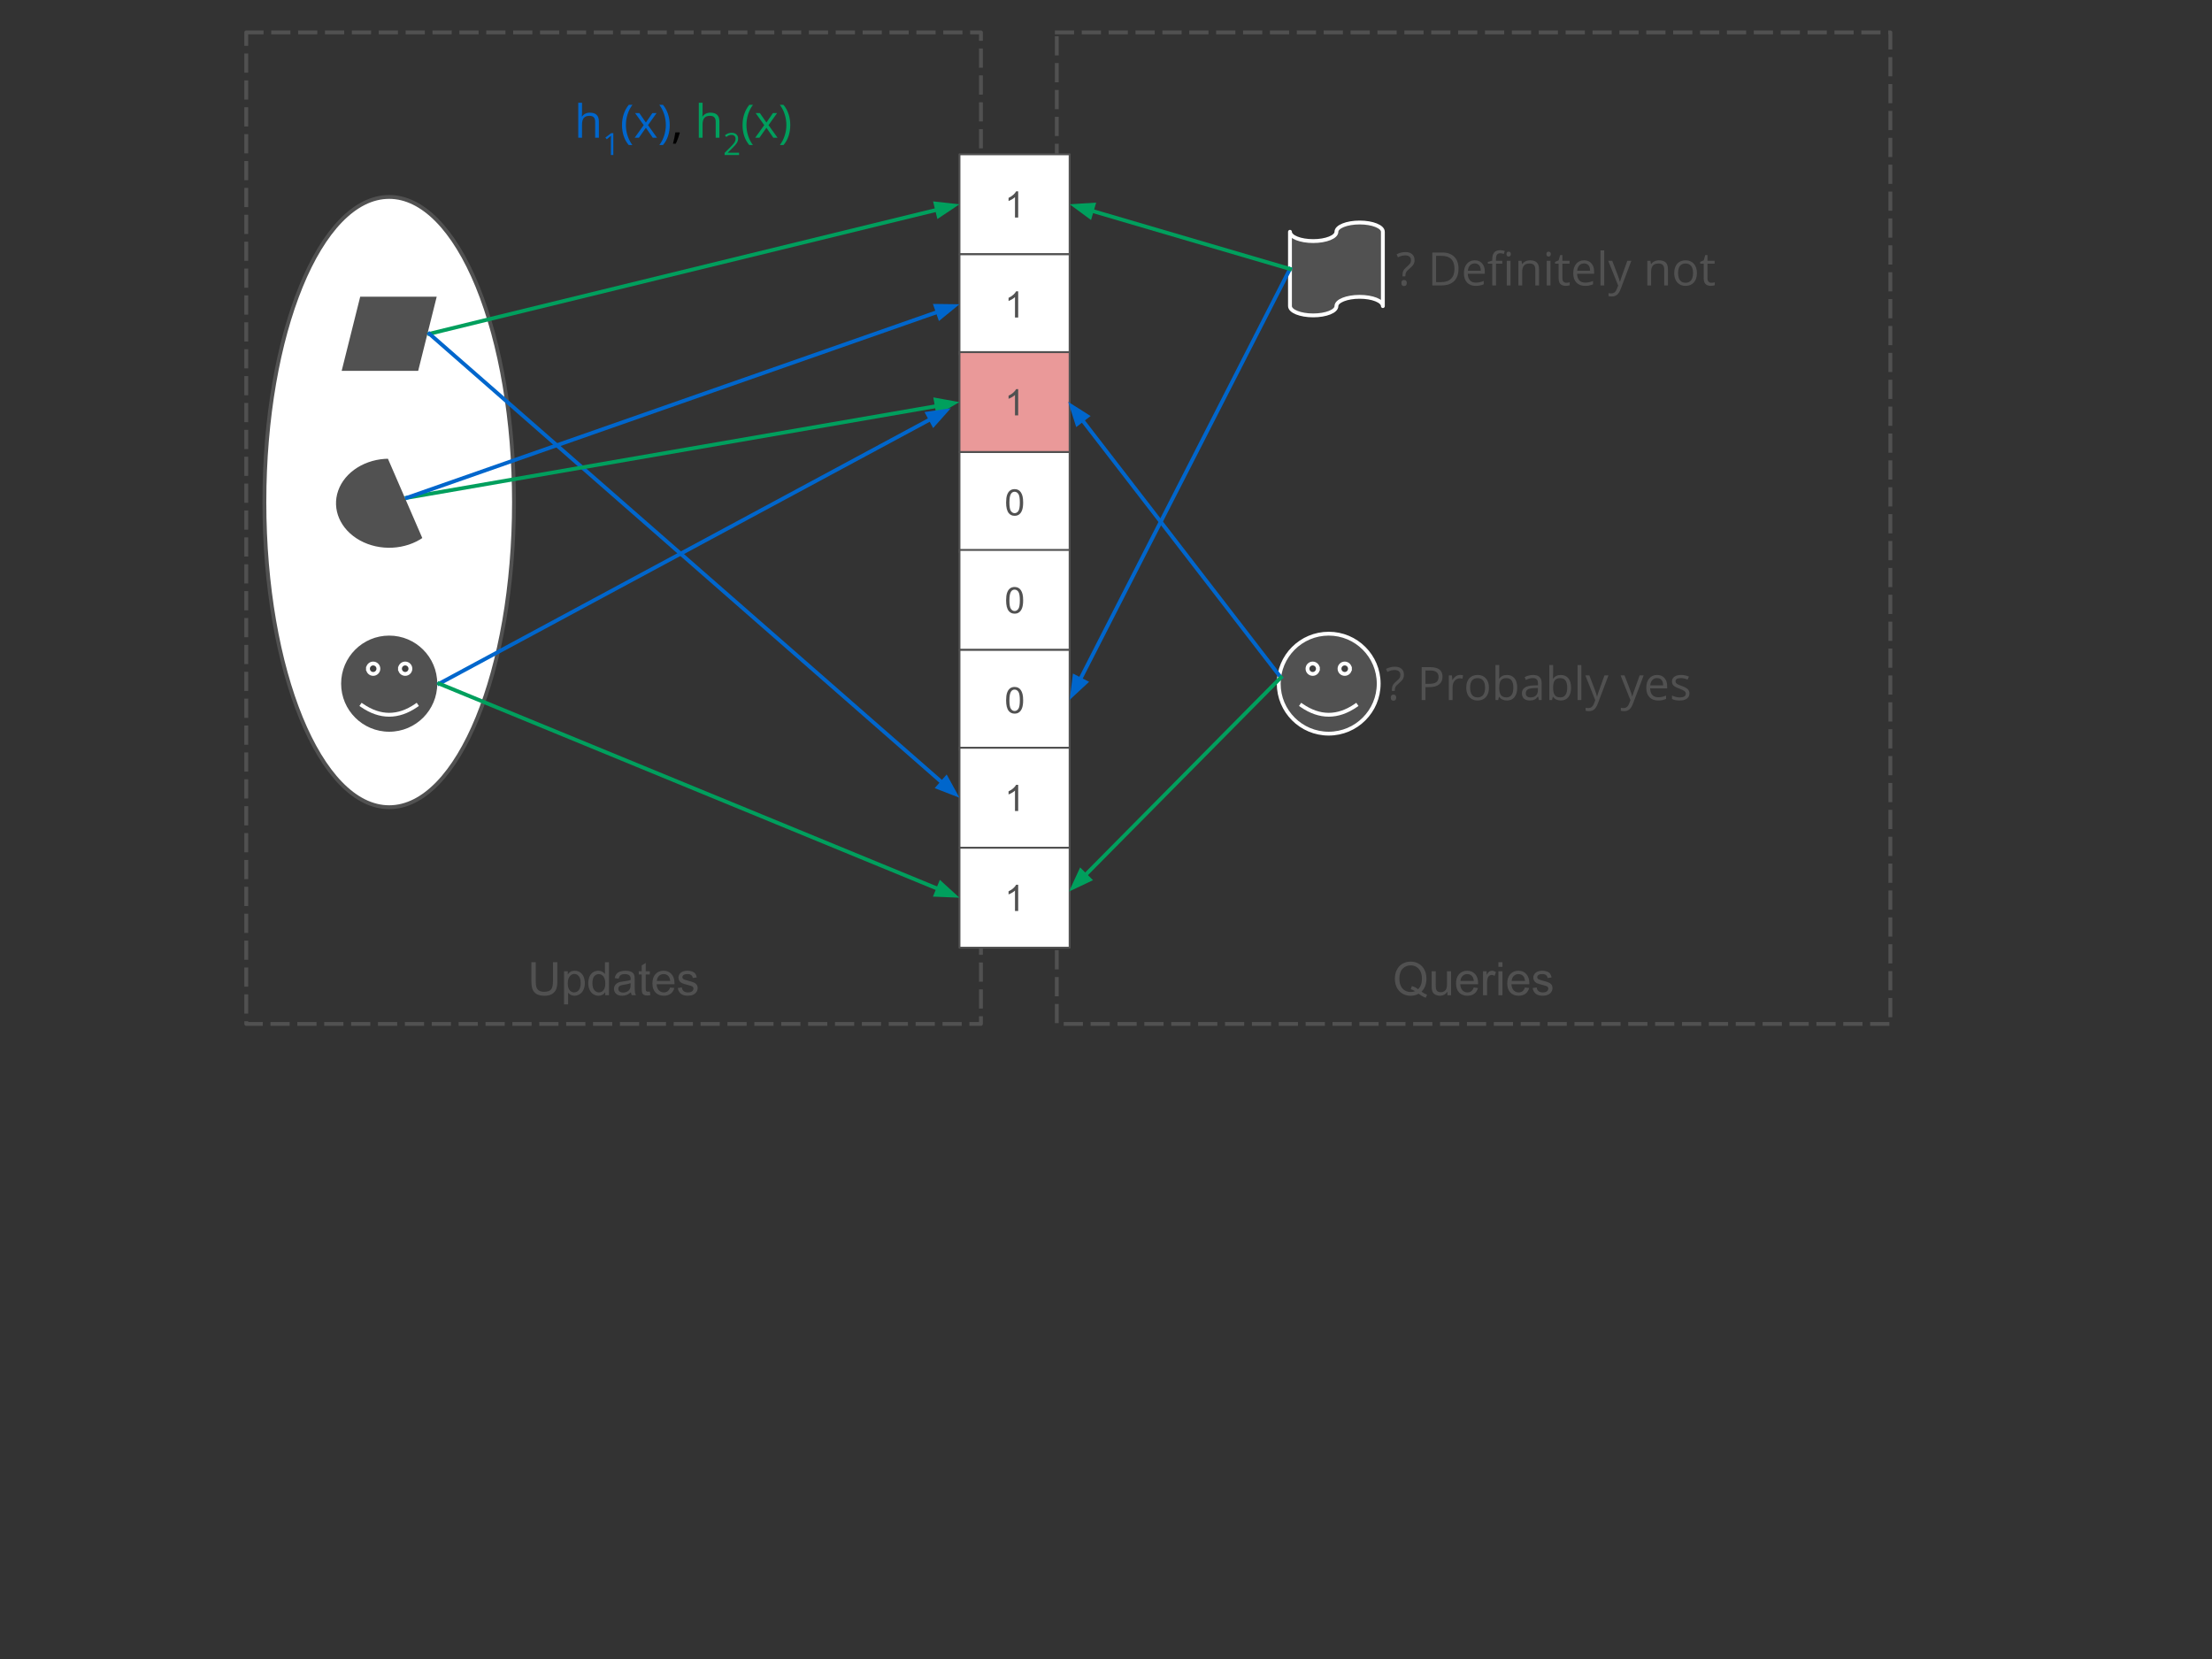 <?xml version="1.0" standalone="yes"?>

<svg version="1.1" viewBox="0.0 0.0 1152.0 864.0" fill="none" stroke="none" stroke-linecap="square" stroke-miterlimit="10" xmlns="http://www.w3.org/2000/svg" xmlns:xlink="http://www.w3.org/1999/xlink"><rect x="0.0" y="0.0" width="1152.0" height="864.0" fill="#333333" stroke="none"/><clipPath id="p.0"><path d="m0 0l1152.0 0l0 864.0l-1152.0 0l0 -864.0z" clip-rule="nonzero"></path></clipPath><g clip-path="url(#p.0)"><path fill="#000000" fill-opacity="0.0" d="m0 0l1152.0 0l0 864.0l-1152.0 0z" fill-rule="nonzero"></path><path fill="#000000" fill-opacity="0.0" d="m550.375 16.874l434.11 0l0 516.378l-434.11 0z" fill-rule="nonzero"></path><path stroke="#515151" stroke-width="2.0" stroke-linejoin="round" stroke-linecap="butt" stroke-dasharray="8.0,6.0" d="m550.375 16.874l434.11 0l0 516.378l-434.11 0z" fill-rule="nonzero"></path><path fill="#515151" d="m740.288 516.448q1.578 1.094 2.922 1.594l-0.672 1.594q-1.859 -0.672 -3.688 -2.125q-1.922 1.078 -4.219 1.078q-2.344 0 -4.25 -1.125q-1.891 -1.125 -2.922 -3.156q-1.016 -2.047 -1.016 -4.609q0 -2.547 1.031 -4.625q1.031 -2.094 2.938 -3.172q1.906 -1.094 4.266 -1.094q2.375 0 4.281 1.141q1.906 1.125 2.906 3.156q1.016 2.031 1.016 4.578q0 2.125 -0.656 3.828q-0.641 1.688 -1.938 2.938zm-5.0 -2.906q1.969 0.547 3.234 1.641q2.016 -1.828 2.016 -5.5q0 -2.078 -0.719 -3.641q-0.703 -1.562 -2.078 -2.422q-1.359 -0.859 -3.062 -0.859q-2.531 0 -4.219 1.75q-1.672 1.734 -1.672 5.188q0 3.359 1.656 5.156q1.656 1.781 4.234 1.781q1.219 0 2.297 -0.453q-1.062 -0.688 -2.25 -0.984l0.562 -1.656zm18.527 4.75l0 -1.828q-1.453 2.109 -3.938 2.109q-1.109 0 -2.062 -0.422q-0.953 -0.422 -1.422 -1.062q-0.453 -0.641 -0.641 -1.562q-0.141 -0.625 -0.141 -1.969l0 -7.719l2.109 0l0 6.906q0 1.656 0.141 2.234q0.188 0.828 0.828 1.312q0.656 0.469 1.609 0.469q0.938 0 1.766 -0.484q0.844 -0.5 1.188 -1.328q0.344 -0.844 0.344 -2.438l0 -6.672l2.109 0l0 12.453l-1.891 0zm13.723 -4.016l2.172 0.281q-0.516 1.906 -1.906 2.969q-1.391 1.047 -3.562 1.047q-2.734 0 -4.344 -1.672q-1.594 -1.688 -1.594 -4.734q0 -3.141 1.609 -4.875q1.625 -1.734 4.203 -1.734q2.5 0 4.078 1.703q1.594 1.703 1.594 4.781q0 0.188 -0.016 0.562l-9.281 0q0.109 2.047 1.156 3.141q1.047 1.094 2.609 1.094q1.156 0 1.969 -0.609q0.828 -0.609 1.312 -1.953zm-6.938 -3.406l6.953 0q-0.141 -1.562 -0.797 -2.359q-1.0 -1.219 -2.609 -1.219q-1.453 0 -2.453 0.984q-0.984 0.969 -1.094 2.594zm11.738 7.422l0 -12.453l1.891 0l0 1.891q0.734 -1.328 1.344 -1.75q0.625 -0.422 1.359 -0.422q1.062 0 2.172 0.688l-0.734 1.953q-0.766 -0.453 -1.547 -0.453q-0.688 0 -1.25 0.422q-0.547 0.406 -0.781 1.141q-0.344 1.125 -0.344 2.469l0 6.516l-2.109 0zm8.023 -14.75l0 -2.438l2.109 0l0 2.438l-2.109 0zm0 14.75l0 -12.453l2.109 0l0 12.453l-2.109 0zm13.848 -4.016l2.172 0.281q-0.516 1.906 -1.906 2.969q-1.391 1.047 -3.562 1.047q-2.734 0 -4.344 -1.672q-1.594 -1.688 -1.594 -4.734q0 -3.141 1.609 -4.875q1.625 -1.734 4.203 -1.734q2.5 0 4.078 1.703q1.594 1.703 1.594 4.781q0 0.188 -0.016 0.562l-9.281 0q0.109 2.047 1.156 3.141q1.047 1.094 2.609 1.094q1.156 0 1.969 -0.609q0.828 -0.609 1.312 -1.953zm-6.938 -3.406l6.953 0q-0.141 -1.562 -0.797 -2.359q-1.0 -1.219 -2.609 -1.219q-1.453 0 -2.453 0.984q-0.984 0.969 -1.094 2.594zm10.91 3.703l2.094 -0.328q0.172 1.25 0.969 1.922q0.812 0.672 2.25 0.672q1.453 0 2.156 -0.594q0.703 -0.594 0.703 -1.391q0 -0.719 -0.625 -1.125q-0.422 -0.281 -2.156 -0.719q-2.312 -0.578 -3.219 -1.0q-0.891 -0.438 -1.359 -1.188q-0.453 -0.766 -0.453 -1.672q0 -0.828 0.375 -1.531q0.391 -0.719 1.047 -1.188q0.484 -0.359 1.328 -0.609q0.859 -0.266 1.828 -0.266q1.469 0 2.578 0.422q1.109 0.422 1.625 1.156q0.531 0.719 0.734 1.922l-2.062 0.281q-0.141 -0.969 -0.812 -1.5q-0.672 -0.547 -1.906 -0.547q-1.453 0 -2.078 0.484q-0.625 0.484 -0.625 1.125q0 0.406 0.266 0.734q0.25 0.344 0.812 0.562q0.312 0.125 1.859 0.547q2.234 0.594 3.109 0.984q0.891 0.375 1.391 1.109q0.516 0.719 0.516 1.797q0 1.047 -0.625 1.984q-0.609 0.938 -1.766 1.453q-1.156 0.5 -2.625 0.5q-2.422 0 -3.703 -1.0q-1.266 -1.016 -1.625 -3.0z" fill-rule="nonzero"></path><path fill="#000000" fill-opacity="0.0" d="m128.249 16.874l382.614 0l0 516.378l-382.614 0z" fill-rule="nonzero"></path><path stroke="#515151" stroke-width="2.0" stroke-linejoin="round" stroke-linecap="butt" stroke-dasharray="8.0,6.0" d="m128.249 16.874l382.614 0l0 516.378l-382.614 0z" fill-rule="nonzero"></path><path fill="#515151" d="m287.986 501.104l2.281 0l0 9.938q0 2.578 -0.594 4.109q-0.578 1.516 -2.109 2.484q-1.531 0.953 -4.016 0.953q-2.422 0 -3.953 -0.828q-1.531 -0.844 -2.188 -2.422q-0.656 -1.578 -0.656 -4.297l0 -9.938l2.266 0l0 9.922q0 2.234 0.422 3.297q0.422 1.062 1.422 1.641q1.016 0.562 2.484 0.562q2.516 0 3.578 -1.125q1.062 -1.141 1.062 -4.375l0 -9.922zm5.785 21.953l0 -17.219l1.922 0l0 1.625q0.688 -0.953 1.531 -1.422q0.859 -0.484 2.078 -0.484q1.594 0 2.812 0.828q1.219 0.812 1.844 2.312q0.625 1.5 0.625 3.281q0 1.906 -0.688 3.438q-0.688 1.531 -2.0 2.344q-1.297 0.812 -2.734 0.812q-1.062 0 -1.906 -0.438q-0.828 -0.453 -1.375 -1.141l0 6.062l-2.109 0zm1.922 -10.922q0 2.406 0.969 3.562q0.969 1.141 2.359 1.141q1.406 0 2.406 -1.188q1.0 -1.188 1.0 -3.688q0 -2.375 -0.984 -3.562q-0.969 -1.188 -2.328 -1.188q-1.359 0 -2.391 1.266q-1.031 1.25 -1.031 3.656zm19.504 6.156l0 -1.578q-1.188 1.859 -3.484 1.859q-1.484 0 -2.734 -0.812q-1.25 -0.828 -1.938 -2.297q-0.672 -1.469 -0.672 -3.391q0 -1.859 0.609 -3.375q0.625 -1.516 1.859 -2.328q1.25 -0.812 2.781 -0.812q1.125 0 2.0 0.484q0.891 0.469 1.438 1.234l0 -6.172l2.094 0l0 17.188l-1.953 0zm-6.672 -6.219q0 2.391 1.0 3.578q1.016 1.188 2.391 1.188q1.391 0 2.344 -1.125q0.969 -1.141 0.969 -3.453q0 -2.562 -0.984 -3.75q-0.984 -1.203 -2.422 -1.203q-1.406 0 -2.359 1.156q-0.938 1.141 -0.938 3.609zm20.066 4.688q-1.172 0.984 -2.266 1.406q-1.078 0.406 -2.312 0.406q-2.047 0 -3.156 -1.0q-1.094 -1.0 -1.094 -2.562q0 -0.922 0.406 -1.672q0.422 -0.75 1.094 -1.203q0.672 -0.469 1.516 -0.703q0.625 -0.156 1.875 -0.312q2.562 -0.312 3.766 -0.734q0.016 -0.422 0.016 -0.547q0 -1.281 -0.609 -1.812q-0.797 -0.719 -2.391 -0.719q-1.5 0 -2.203 0.531q-0.703 0.516 -1.047 1.844l-2.062 -0.281q0.281 -1.328 0.922 -2.141q0.641 -0.812 1.859 -1.25q1.219 -0.453 2.828 -0.453q1.594 0 2.594 0.375q1.0 0.375 1.469 0.953q0.469 0.562 0.656 1.438q0.094 0.531 0.094 1.938l0 2.812q0 2.938 0.141 3.719q0.141 0.781 0.531 1.5l-2.203 0q-0.328 -0.656 -0.422 -1.531zm-0.172 -4.719q-1.156 0.469 -3.453 0.797q-1.297 0.188 -1.844 0.422q-0.531 0.234 -0.828 0.688q-0.281 0.453 -0.281 1.0q0 0.844 0.625 1.406q0.641 0.562 1.875 0.562q1.219 0 2.172 -0.531q0.953 -0.531 1.391 -1.453q0.344 -0.719 0.344 -2.109l0 -0.781zm10.004 4.359l0.312 1.859q-0.891 0.203 -1.594 0.203q-1.156 0 -1.797 -0.359q-0.625 -0.375 -0.891 -0.969q-0.25 -0.594 -0.25 -2.484l0 -7.172l-1.547 0l0 -1.641l1.547 0l0 -3.078l2.094 -1.266l0 4.344l2.125 0l0 1.641l-2.125 0l0 7.281q0 0.906 0.109 1.172q0.125 0.25 0.375 0.406q0.25 0.141 0.719 0.141q0.344 0 0.922 -0.078zm10.59 -2.125l2.172 0.281q-0.516 1.906 -1.906 2.969q-1.391 1.047 -3.562 1.047q-2.734 0 -4.344 -1.672q-1.594 -1.688 -1.594 -4.734q0 -3.141 1.609 -4.875q1.625 -1.734 4.203 -1.734q2.5 0 4.078 1.703q1.594 1.703 1.594 4.781q0 0.188 -0.016 0.562l-9.281 0q0.109 2.047 1.156 3.141q1.047 1.094 2.609 1.094q1.156 0 1.969 -0.609q0.828 -0.609 1.312 -1.953zm-6.938 -3.406l6.953 0q-0.141 -1.562 -0.797 -2.359q-1.0 -1.219 -2.609 -1.219q-1.453 0 -2.453 0.984q-0.984 0.969 -1.094 2.594zm10.91 3.703l2.094 -0.328q0.172 1.25 0.969 1.922q0.812 0.672 2.25 0.672q1.453 0 2.156 -0.594q0.703 -0.594 0.703 -1.391q0 -0.719 -0.625 -1.125q-0.422 -0.281 -2.156 -0.719q-2.312 -0.578 -3.219 -1.0q-0.891 -0.438 -1.359 -1.188q-0.453 -0.766 -0.453 -1.672q0 -0.828 0.375 -1.531q0.391 -0.719 1.047 -1.188q0.484 -0.359 1.328 -0.609q0.859 -0.266 1.828 -0.266q1.469 0 2.578 0.422q1.109 0.422 1.625 1.156q0.531 0.719 0.734 1.922l-2.062 0.281q-0.141 -0.969 -0.812 -1.5q-0.672 -0.547 -1.906 -0.547q-1.453 0 -2.078 0.484q-0.625 0.484 -0.625 1.125q0 0.406 0.266 0.734q0.25 0.344 0.812 0.562q0.312 0.125 1.859 0.547q2.234 0.594 3.109 0.984q0.891 0.375 1.391 1.109q0.516 0.719 0.516 1.797q0 1.047 -0.625 1.984q-0.609 0.938 -1.766 1.453q-1.156 0.5 -2.625 0.5q-2.422 0 -3.703 -1.0q-1.266 -1.016 -1.625 -3.0z" fill-rule="nonzero"></path><path fill="#ffffff" d="m499.688 80.357l57.386 0l0 52.063l-57.386 0z" fill-rule="nonzero"></path><path stroke="#515151" stroke-width="1.0" stroke-linejoin="round" stroke-linecap="butt" d="m499.688 80.357l57.386 0l0 52.063l-57.386 0z" fill-rule="nonzero"></path><path fill="#515151" d="m530.271 113.308l-1.672 0l0 -10.641q-0.594 0.578 -1.578 1.156q-0.984 0.562 -1.766 0.859l0 -1.625q1.406 -0.656 2.453 -1.594q1.047 -0.938 1.484 -1.812l1.078 0l0 13.656z" fill-rule="nonzero"></path><path fill="#ffffff" d="m137.696 261.475l0 0c0 -87.765 29.098 -158.913 64.992 -158.913l0 0c17.237 0 33.768 16.743 45.956 46.545c12.188 29.802 19.036 70.222 19.036 112.369l0 0c0 87.765 -29.098 158.913 -64.992 158.913l0 0c-35.894 0 -64.992 -71.148 -64.992 -158.913z" fill-rule="nonzero"></path><path stroke="#515151" stroke-width="2.0" stroke-linejoin="round" stroke-linecap="butt" d="m137.696 261.475l0 0c0 -87.765 29.098 -158.913 64.992 -158.913l0 0c17.237 0 33.768 16.743 45.956 46.545c12.188 29.802 19.036 70.222 19.036 112.369l0 0c0 87.765 -29.098 158.913 -64.992 158.913l0 0c-35.894 0 -64.992 -71.148 -64.992 -158.913z" fill-rule="nonzero"></path><path fill="#515151" d="m176.656 194.152l10.157 -40.63l41.906 0l-10.157 40.63z" fill-rule="nonzero"></path><path stroke="#ffffff" stroke-width="2.0" stroke-linejoin="round" stroke-linecap="butt" d="m176.656 194.152l10.157 -40.63l41.906 0l-10.157 40.63z" fill-rule="nonzero"></path><path fill="#515151" d="m221.182 280.578c-9.699 6.893 -23.615 7.599 -34.224 1.736c-10.609 -5.863 -15.392 -16.903 -11.764 -27.15c3.629 -10.247 14.809 -17.269 27.494 -17.269z" fill-rule="nonzero"></path><path stroke="#ffffff" stroke-width="2.0" stroke-linejoin="round" stroke-linecap="butt" d="m221.182 280.578c-9.699 6.893 -23.615 7.599 -34.224 1.736c-10.609 -5.863 -15.392 -16.903 -11.764 -27.15c3.629 -10.247 14.809 -17.269 27.494 -17.269z" fill-rule="nonzero"></path><path fill="#515151" d="m176.656 356.047l0 0c0 -14.377 11.655 -26.031 26.031 -26.031c14.377 0 26.031 11.655 26.031 26.031c0 14.377 -11.655 26.031 -26.031 26.031c-14.377 0 -26.031 -11.655 -26.031 -26.031z" fill-rule="nonzero"></path><path fill="#404040" d="m191.636 348.262c0 -1.498 1.214 -2.712 2.712 -2.712c1.498 0 2.712 1.214 2.712 2.712c0 1.498 -1.214 2.712 -2.712 2.712c-1.498 0 -2.712 -1.214 -2.712 -2.712m16.679 0c0 -1.498 1.214 -2.712 2.712 -2.712c1.498 0 2.712 1.214 2.712 2.712c0 1.498 -1.214 2.712 -2.712 2.712c-1.498 0 -2.712 -1.214 -2.712 -2.712" fill-rule="nonzero"></path><path fill="#000000" fill-opacity="0.0" d="m188.578 367.4q14.109 9.69 28.186 0" fill-rule="nonzero"></path><path fill="#000000" fill-opacity="0.0" d="m176.656 356.047l0 0c0 -14.377 11.655 -26.031 26.031 -26.031c14.377 0 26.031 11.655 26.031 26.031c0 14.377 -11.655 26.031 -26.031 26.031c-14.377 0 -26.031 -11.655 -26.031 -26.031z" fill-rule="nonzero"></path><path stroke="#ffffff" stroke-width="2.0" stroke-linejoin="round" stroke-linecap="butt" d="m191.636 348.262c0 -1.498 1.214 -2.712 2.712 -2.712c1.498 0 2.712 1.214 2.712 2.712c0 1.498 -1.214 2.712 -2.712 2.712c-1.498 0 -2.712 -1.214 -2.712 -2.712m16.679 0c0 -1.498 1.214 -2.712 2.712 -2.712c1.498 0 2.712 1.214 2.712 2.712c0 1.498 -1.214 2.712 -2.712 2.712c-1.498 0 -2.712 -1.214 -2.712 -2.712" fill-rule="nonzero"></path><path stroke="#ffffff" stroke-width="2.0" stroke-linejoin="round" stroke-linecap="butt" d="m188.578 367.4q14.109 9.69 28.186 0" fill-rule="nonzero"></path><path stroke="#ffffff" stroke-width="2.0" stroke-linejoin="round" stroke-linecap="butt" d="m176.656 356.047l0 0c0 -14.377 11.655 -26.031 26.031 -26.031c14.377 0 26.031 11.655 26.031 26.031c0 14.377 -11.655 26.031 -26.031 26.031c-14.377 0 -26.031 -11.655 -26.031 -26.031z" fill-rule="nonzero"></path><path fill="#ffffff" d="m499.688 132.42l57.386 0l0 52.063l-57.386 0z" fill-rule="nonzero"></path><path stroke="#515151" stroke-width="1.0" stroke-linejoin="round" stroke-linecap="butt" d="m499.688 132.42l57.386 0l0 52.063l-57.386 0z" fill-rule="nonzero"></path><path fill="#515151" d="m530.271 165.371l-1.672 0l0 -10.641q-0.594 0.578 -1.578 1.156q-0.984 0.562 -1.766 0.859l0 -1.625q1.406 -0.656 2.453 -1.594q1.047 -0.938 1.484 -1.812l1.078 0l0 13.656z" fill-rule="nonzero"></path><path fill="#ea9999" d="m499.688 183.381l57.386 0l0 52.063l-57.386 0z" fill-rule="nonzero"></path><path stroke="#515151" stroke-width="1.0" stroke-linejoin="round" stroke-linecap="butt" d="m499.688 183.381l57.386 0l0 52.063l-57.386 0z" fill-rule="nonzero"></path><path fill="#515151" d="m530.271 216.332l-1.672 0l0 -10.641q-0.594 0.578 -1.578 1.156q-0.984 0.562 -1.766 0.859l0 -1.625q1.406 -0.656 2.453 -1.594q1.047 -0.938 1.484 -1.812l1.078 0l0 13.656z" fill-rule="nonzero"></path><path fill="#ffffff" d="m499.688 235.444l57.386 0l0 52.063l-57.386 0z" fill-rule="nonzero"></path><path stroke="#515151" stroke-width="1.0" stroke-linejoin="round" stroke-linecap="butt" d="m499.688 235.444l57.386 0l0 52.063l-57.386 0z" fill-rule="nonzero"></path><path fill="#515151" d="m523.974 261.692q0 -2.422 0.5 -3.891q0.5 -1.469 1.469 -2.266q0.984 -0.797 2.469 -0.797q1.094 0 1.922 0.438q0.828 0.438 1.359 1.281q0.547 0.828 0.844 2.016q0.312 1.188 0.312 3.219q0 2.391 -0.5 3.859q-0.484 1.469 -1.469 2.281q-0.969 0.797 -2.469 0.797q-1.969 0 -3.078 -1.406q-1.359 -1.703 -1.359 -5.531zm1.719 0q0 3.344 0.781 4.453q0.797 1.109 1.938 1.109q1.156 0 1.938 -1.109q0.781 -1.125 0.781 -4.453q0 -3.359 -0.781 -4.469q-0.781 -1.109 -1.953 -1.109q-1.156 0 -1.828 0.984q-0.875 1.234 -0.875 4.594z" fill-rule="nonzero"></path><path fill="#ffffff" d="m499.688 286.404l57.386 0l0 52.063l-57.386 0z" fill-rule="nonzero"></path><path stroke="#515151" stroke-width="1.0" stroke-linejoin="round" stroke-linecap="butt" d="m499.688 286.404l57.386 0l0 52.063l-57.386 0z" fill-rule="nonzero"></path><path fill="#515151" d="m523.974 312.653q0 -2.422 0.5 -3.891q0.5 -1.469 1.469 -2.266q0.984 -0.797 2.469 -0.797q1.094 0 1.922 0.438q0.828 0.438 1.359 1.281q0.547 0.828 0.844 2.016q0.312 1.188 0.312 3.219q0 2.391 -0.5 3.859q-0.484 1.469 -1.469 2.281q-0.969 0.797 -2.469 0.797q-1.969 0 -3.078 -1.406q-1.359 -1.703 -1.359 -5.531zm1.719 0q0 3.344 0.781 4.453q0.797 1.109 1.938 1.109q1.156 0 1.938 -1.109q0.781 -1.125 0.781 -4.453q0 -3.359 -0.781 -4.469q-0.781 -1.109 -1.953 -1.109q-1.156 0 -1.828 0.984q-0.875 1.234 -0.875 4.594z" fill-rule="nonzero"></path><path fill="#ffffff" d="m499.688 338.467l57.386 0l0 52.063l-57.386 0z" fill-rule="nonzero"></path><path stroke="#515151" stroke-width="1.0" stroke-linejoin="round" stroke-linecap="butt" d="m499.688 338.467l57.386 0l0 52.063l-57.386 0z" fill-rule="nonzero"></path><path fill="#515151" d="m523.974 364.716q0 -2.422 0.5 -3.891q0.5 -1.469 1.469 -2.266q0.984 -0.797 2.469 -0.797q1.094 0 1.922 0.438q0.828 0.438 1.359 1.281q0.547 0.828 0.844 2.016q0.312 1.188 0.312 3.219q0 2.391 -0.5 3.859q-0.484 1.469 -1.469 2.281q-0.969 0.797 -2.469 0.797q-1.969 0 -3.078 -1.406q-1.359 -1.703 -1.359 -5.531zm1.719 0q0 3.344 0.781 4.453q0.797 1.109 1.938 1.109q1.156 0 1.938 -1.109q0.781 -1.125 0.781 -4.453q0 -3.359 -0.781 -4.469q-0.781 -1.109 -1.953 -1.109q-1.156 0 -1.828 0.984q-0.875 1.234 -0.875 4.594z" fill-rule="nonzero"></path><path fill="#ffffff" d="m499.688 389.428l57.386 0l0 52.063l-57.386 0z" fill-rule="nonzero"></path><path stroke="#515151" stroke-width="1.0" stroke-linejoin="round" stroke-linecap="butt" d="m499.688 389.428l57.386 0l0 52.063l-57.386 0z" fill-rule="nonzero"></path><path fill="#515151" d="m530.271 422.379l-1.672 0l0 -10.641q-0.594 0.578 -1.578 1.156q-0.984 0.562 -1.766 0.859l0 -1.625q1.406 -0.656 2.453 -1.594q1.047 -0.938 1.484 -1.812l1.078 0l0 13.656z" fill-rule="nonzero"></path><path fill="#ffffff" d="m499.688 441.491l57.386 0l0 52.063l-57.386 0z" fill-rule="nonzero"></path><path stroke="#515151" stroke-width="1.0" stroke-linejoin="round" stroke-linecap="butt" d="m499.688 441.491l57.386 0l0 52.063l-57.386 0z" fill-rule="nonzero"></path><path fill="#515151" d="m530.271 474.442l-1.672 0l0 -10.641q-0.594 0.578 -1.578 1.156q-0.984 0.562 -1.766 0.859l0 -1.625q1.406 -0.656 2.453 -1.594q1.047 -0.938 1.484 -1.812l1.078 0l0 13.656z" fill-rule="nonzero"></path><path fill="#000000" fill-opacity="0.0" d="m223.64 173.837l276.047 -67.449" fill-rule="nonzero"></path><path stroke="#009f5d" stroke-width="2.0" stroke-linejoin="round" stroke-linecap="butt" d="m223.64 173.837l264.39 -64.601" fill-rule="evenodd"></path><path fill="#009f5d" stroke="#009f5d" stroke-width="2.0" stroke-linecap="butt" d="m488.815 112.446l8.033 -5.363l-9.601 -1.055z" fill-rule="evenodd"></path><path fill="#000000" fill-opacity="0.0" d="m223.64 173.837l276.047 241.622" fill-rule="nonzero"></path><path stroke="#0066cc" stroke-width="2.0" stroke-linejoin="round" stroke-linecap="butt" d="m223.64 173.837l267.018 233.719" fill-rule="evenodd"></path><path fill="#0066cc" stroke="#0066cc" stroke-width="2.0" stroke-linecap="butt" d="m488.482 410.041l9.005 3.492l-4.654 -8.464z" fill-rule="evenodd"></path><path fill="#000000" fill-opacity="0.0" d="m211.935 259.236l287.753 -49.824" fill-rule="nonzero"></path><path stroke="#009f5d" stroke-width="2.0" stroke-linejoin="round" stroke-linecap="butt" d="m211.935 259.236l275.929 -47.777" fill-rule="evenodd"></path><path fill="#009f5d" stroke="#009f5d" stroke-width="2.0" stroke-linecap="butt" d="m488.427 214.714l8.38 -4.804l-9.507 -1.707z" fill-rule="evenodd"></path><path fill="#000000" fill-opacity="0.0" d="m211.935 259.236l287.753 -100.785" fill-rule="nonzero"></path><path stroke="#0066cc" stroke-width="2.0" stroke-linejoin="round" stroke-linecap="butt" d="m211.935 259.236l276.428 -96.818" fill-rule="evenodd"></path><path fill="#0066cc" stroke="#0066cc" stroke-width="2.0" stroke-linecap="butt" d="m489.454 165.536l7.474 -6.118l-9.658 -0.118z" fill-rule="evenodd"></path><path fill="#000000" fill-opacity="0.0" d="m228.719 356.047l266.457 -143.433" fill-rule="nonzero"></path><path stroke="#0066cc" stroke-width="2.0" stroke-linejoin="round" stroke-linecap="butt" d="m228.719 356.047l255.89 -137.745" fill-rule="evenodd"></path><path fill="#0066cc" stroke="#0066cc" stroke-width="2.0" stroke-linecap="butt" d="m486.175 221.211l6.426 -7.211l-9.558 1.393z" fill-rule="evenodd"></path><path fill="#000000" fill-opacity="0.0" d="m228.719 356.047l270.969 111.475" fill-rule="nonzero"></path><path stroke="#009f5d" stroke-width="2.0" stroke-linejoin="round" stroke-linecap="butt" d="m228.719 356.047l259.871 106.91" fill-rule="evenodd"></path><path fill="#009f5d" stroke="#009f5d" stroke-width="2.0" stroke-linecap="butt" d="m487.333 466.012l9.65 0.398l-7.137 -6.508z" fill-rule="evenodd"></path><path fill="#000000" fill-opacity="0.0" d="m256.22 29.171l199.181 0l0 68.063l-199.181 0z" fill-rule="nonzero"></path><path fill="#0066cc" d="m309.956 71.742l0 -8.312q0 -1.562 -0.719 -2.328q-0.719 -0.781 -2.234 -0.781q-2.031 0 -2.969 1.109q-0.922 1.094 -0.922 3.594l0 6.719l-1.953 0l0 -18.234l1.953 0l0 5.516q0 1.0 -0.094 1.656l0.109 0q0.578 -0.922 1.641 -1.453q1.062 -0.547 2.422 -0.547q2.344 0 3.516 1.125q1.188 1.125 1.188 3.562l0 8.375l-1.938 0z" fill-rule="nonzero"></path><path fill="#0066cc" d="m319.42 80.742l-1.266 0l0 -8.141q0 -1.016 0.062 -1.922q-0.172 0.156 -0.375 0.344q-0.203 0.172 -1.859 1.516l-0.688 -0.891l3.031 -2.328l1.094 0l0 11.422z" fill-rule="nonzero"></path><path fill="#0066cc" d="m323.944 65.164q0 -3.109 0.906 -5.812q0.906 -2.703 2.609 -4.75l1.906 0q-1.688 2.266 -2.547 4.984q-0.844 2.703 -0.844 5.562q0 2.812 0.859 5.5q0.875 2.672 2.5 4.891l-1.875 0q-1.719 -1.984 -2.625 -4.641q-0.891 -2.672 -0.891 -5.734zm11.289 0l-4.469 -6.266l2.219 0l3.391 4.922l3.375 -4.922l2.188 0l-4.469 6.266l4.703 6.578l-2.203 0l-3.594 -5.203l-3.641 5.203l-2.203 0l4.703 -6.578zm13.559 0q0 3.078 -0.906 5.75q-0.906 2.656 -2.625 4.625l-1.875 0q1.641 -2.203 2.5 -4.891q0.875 -2.688 0.875 -5.5q0 -2.859 -0.859 -5.562q-0.844 -2.719 -2.531 -4.984l1.891 0q1.734 2.062 2.625 4.781q0.906 2.703 0.906 5.781z" fill-rule="nonzero"></path><path fill="#000000" d="m353.862 68.945l0.172 0.281q-0.312 1.172 -0.891 2.719q-0.562 1.562 -1.188 2.891l-1.469 0q0.328 -1.219 0.703 -3.016q0.375 -1.797 0.531 -2.875l2.141 0z" fill-rule="nonzero"></path><path fill="#009f5d" d="m372.729 71.742l0 -8.312q0 -1.562 -0.719 -2.328q-0.719 -0.781 -2.234 -0.781q-2.031 0 -2.969 1.109q-0.922 1.094 -0.922 3.594l0 6.719l-1.953 0l0 -18.234l1.953 0l0 5.516q0 1.0 -0.094 1.656l0.109 0q0.578 -0.922 1.641 -1.453q1.062 -0.547 2.422 -0.547q2.344 0 3.516 1.125q1.188 1.125 1.188 3.562l0 8.375l-1.938 0z" fill-rule="nonzero"></path><path fill="#009f5d" d="m384.897 80.742l-7.516 0l0 -1.125l3.016 -3.016q1.375 -1.391 1.812 -1.984q0.438 -0.594 0.656 -1.156q0.219 -0.562 0.219 -1.219q0 -0.906 -0.562 -1.438q-0.547 -0.547 -1.531 -0.547q-0.719 0 -1.359 0.234q-0.625 0.234 -1.406 0.859l-0.688 -0.891q1.578 -1.312 3.438 -1.312q1.609 0 2.516 0.828q0.922 0.828 0.922 2.219q0 1.078 -0.609 2.141q-0.609 1.062 -2.281 2.688l-2.5 2.453l0 0.062l5.875 0l0 1.203z" fill-rule="nonzero"></path><path fill="#009f5d" d="m386.717 65.164q0 -3.109 0.906 -5.812q0.906 -2.703 2.609 -4.75l1.906 0q-1.688 2.266 -2.547 4.984q-0.844 2.703 -0.844 5.562q0 2.812 0.859 5.5q0.875 2.672 2.5 4.891l-1.875 0q-1.719 -1.984 -2.625 -4.641q-0.891 -2.672 -0.891 -5.734zm11.289 0l-4.469 -6.266l2.219 0l3.391 4.922l3.375 -4.922l2.188 0l-4.469 6.266l4.703 6.578l-2.203 0l-3.594 -5.203l-3.641 5.203l-2.203 0l4.703 -6.578zm13.559 0q0 3.078 -0.906 5.75q-0.906 2.656 -2.625 4.625l-1.875 0q1.641 -2.203 2.5 -4.891q0.875 -2.688 0.875 -5.5q0 -2.859 -0.859 -5.562q-0.844 -2.719 -2.531 -4.984l1.891 0q1.734 2.062 2.625 4.781q0.906 2.703 0.906 5.781z" fill-rule="nonzero"></path><path fill="#515151" d="m718.018 356.047l0 0c0 -14.377 -11.655 -26.031 -26.031 -26.031c-14.377 0 -26.031 11.655 -26.031 26.031c0 14.377 11.655 26.031 26.031 26.031c14.377 0 26.031 -11.655 26.031 -26.031z" fill-rule="nonzero"></path><path fill="#404040" d="m703.038 348.262c0 -1.498 -1.214 -2.712 -2.712 -2.712c-1.498 0 -2.712 1.214 -2.712 2.712c0 1.498 1.214 2.712 2.712 2.712c1.498 0 2.712 -1.214 2.712 -2.712m-16.679 0c0 -1.498 -1.214 -2.712 -2.712 -2.712c-1.498 0 -2.712 1.214 -2.712 2.712c0 1.498 1.214 2.712 2.712 2.712c1.498 0 2.712 -1.214 2.712 -2.712" fill-rule="nonzero"></path><path fill="#000000" fill-opacity="0.0" d="m706.096 367.4q-14.109 9.69 -28.186 0" fill-rule="nonzero"></path><path fill="#000000" fill-opacity="0.0" d="m718.018 356.047l0 0c0 -14.377 -11.655 -26.031 -26.031 -26.031c-14.377 0 -26.031 11.655 -26.031 26.031c0 14.377 11.655 26.031 26.031 26.031c14.377 0 26.031 -11.655 26.031 -26.031z" fill-rule="nonzero"></path><path stroke="#ffffff" stroke-width="2.0" stroke-linejoin="round" stroke-linecap="butt" d="m703.038 348.262c0 -1.498 -1.214 -2.712 -2.712 -2.712c-1.498 0 -2.712 1.214 -2.712 2.712c0 1.498 1.214 2.712 2.712 2.712c1.498 0 2.712 -1.214 2.712 -2.712m-16.679 0c0 -1.498 -1.214 -2.712 -2.712 -2.712c-1.498 0 -2.712 1.214 -2.712 2.712c0 1.498 1.214 2.712 2.712 2.712c1.498 0 2.712 -1.214 2.712 -2.712" fill-rule="nonzero"></path><path stroke="#ffffff" stroke-width="2.0" stroke-linejoin="round" stroke-linecap="butt" d="m706.096 367.4q-14.109 9.69 -28.186 0" fill-rule="nonzero"></path><path stroke="#ffffff" stroke-width="2.0" stroke-linejoin="round" stroke-linecap="butt" d="m718.018 356.047l0 0c0 -14.377 -11.655 -26.031 -26.031 -26.031c-14.377 0 -26.031 11.655 -26.031 26.031c0 14.377 11.655 26.031 26.031 26.031c14.377 0 26.031 -11.655 26.031 -26.031z" fill-rule="nonzero"></path><path fill="#000000" fill-opacity="0.0" d="m667.068 352.846l-110.772 -143.591" fill-rule="nonzero"></path><path stroke="#0066cc" stroke-width="2.0" stroke-linejoin="round" stroke-linecap="butt" d="m667.068 352.846l-103.442 -134.089" fill-rule="evenodd"></path><path fill="#0066cc" stroke="#0066cc" stroke-width="2.0" stroke-linecap="butt" d="m566.242 216.739l-8.159 -5.169l2.928 9.204z" fill-rule="evenodd"></path><path fill="#000000" fill-opacity="0.0" d="m667.068 352.846l-110.331 111.465" fill-rule="nonzero"></path><path stroke="#009f5d" stroke-width="2.0" stroke-linejoin="round" stroke-linecap="butt" d="m667.068 352.846l-101.889 102.936" fill-rule="evenodd"></path><path fill="#009f5d" stroke="#009f5d" stroke-width="2.0" stroke-linecap="butt" d="m562.832 453.458l-4.037 8.775l8.733 -4.127z" fill-rule="evenodd"></path><path fill="#000000" fill-opacity="0.0" d="m712.501 322.016l266.457 0l0 68.063l-266.457 0z" fill-rule="nonzero"></path><path fill="#515151" d="m724.892 359.868l0 -0.641q0 -1.375 0.422 -2.25q0.422 -0.891 1.562 -1.875q1.594 -1.344 2.016 -2.016q0.422 -0.688 0.422 -1.656q0 -1.188 -0.781 -1.828q-0.766 -0.656 -2.203 -0.656q-0.922 0 -1.812 0.219q-0.875 0.203 -2.0 0.781l-0.703 -1.578q2.219 -1.156 4.641 -1.156q2.234 0 3.469 1.109q1.25 1.094 1.25 3.094q0 0.859 -0.234 1.516q-0.219 0.641 -0.672 1.219q-0.438 0.578 -1.922 1.875q-1.188 1.0 -1.562 1.672q-0.375 0.672 -0.375 1.781l0 0.391l-1.516 0zm-0.578 3.469q0 -1.594 1.406 -1.594q0.688 0 1.047 0.422q0.375 0.406 0.375 1.172q0 0.75 -0.375 1.172q-0.375 0.422 -1.047 0.422q-0.609 0 -1.016 -0.375q-0.391 -0.375 -0.391 -1.219zm26.941 -10.891q0 2.594 -1.781 4.0q-1.766 1.406 -5.078 1.406l-2.016 0l0 6.734l-1.984 0l0 -17.141l4.438 0q6.422 0 6.422 5.0zm-8.875 3.688l1.797 0q2.656 0 3.828 -0.844q1.188 -0.859 1.188 -2.75q0 -1.703 -1.109 -2.531q-1.109 -0.828 -3.469 -0.828l-2.234 0l0 6.953zm18.027 -4.625q0.859 0 1.531 0.141l-0.266 1.797q-0.797 -0.172 -1.406 -0.172q-1.562 0 -2.672 1.266q-1.094 1.266 -1.094 3.156l0 6.891l-1.953 0l0 -12.844l1.609 0l0.219 2.375l0.094 0q0.719 -1.25 1.719 -1.922q1.016 -0.688 2.219 -0.688zm15.031 6.641q0 3.141 -1.594 4.906q-1.578 1.766 -4.359 1.766q-1.734 0 -3.078 -0.812q-1.328 -0.812 -2.062 -2.312q-0.719 -1.516 -0.719 -3.547q0 -3.141 1.562 -4.891q1.578 -1.75 4.375 -1.75q2.688 0 4.281 1.797q1.594 1.781 1.594 4.844zm-9.797 0q0 2.469 0.984 3.766q0.984 1.281 2.906 1.281q1.906 0 2.891 -1.281q1.0 -1.297 1.0 -3.766q0 -2.453 -1.0 -3.719q-0.984 -1.266 -2.922 -1.266q-1.906 0 -2.891 1.25q-0.969 1.25 -0.969 3.734zm19.184 -6.625q2.531 0 3.922 1.734q1.406 1.734 1.406 4.891q0 3.172 -1.422 4.922q-1.406 1.75 -3.906 1.75q-1.266 0 -2.297 -0.453q-1.031 -0.469 -1.734 -1.438l-0.141 0l-0.422 1.656l-1.391 0l0 -18.234l1.953 0l0 4.422q0 1.5 -0.094 2.672l0.094 0q1.359 -1.922 4.031 -1.922zm-0.281 1.641q-2.0 0 -2.875 1.141q-0.875 1.141 -0.875 3.844q0 2.703 0.891 3.875q0.906 1.172 2.906 1.172q1.781 0 2.656 -1.312q0.891 -1.312 0.891 -3.75q0 -2.516 -0.891 -3.734q-0.875 -1.234 -2.703 -1.234zm16.91 11.422l-0.391 -1.828l-0.094 0q-0.969 1.203 -1.922 1.641q-0.953 0.422 -2.375 0.422q-1.922 0 -3.0 -0.984q-1.078 -0.984 -1.078 -2.797q0 -3.891 6.219 -4.078l2.172 -0.078l0 -0.797q0 -1.516 -0.656 -2.234q-0.641 -0.719 -2.062 -0.719q-1.609 0 -3.641 0.984l-0.594 -1.484q0.953 -0.516 2.078 -0.812q1.125 -0.297 2.266 -0.297q2.297 0 3.406 1.031q1.109 1.016 1.109 3.266l0 8.766l-1.438 0zm-4.406 -1.375q1.828 0 2.859 -0.984q1.031 -1.0 1.031 -2.797l0 -1.156l-1.938 0.078q-2.328 0.078 -3.359 0.719q-1.016 0.641 -1.016 1.984q0 1.062 0.641 1.609q0.641 0.547 1.781 0.547zm15.832 -11.688q2.531 0 3.922 1.734q1.406 1.734 1.406 4.891q0 3.172 -1.422 4.922q-1.406 1.75 -3.906 1.75q-1.266 0 -2.297 -0.453q-1.031 -0.469 -1.734 -1.438l-0.141 0l-0.422 1.656l-1.391 0l0 -18.234l1.953 0l0 4.422q0 1.5 -0.094 2.672l0.094 0q1.359 -1.922 4.031 -1.922zm-0.281 1.641q-2.0 0 -2.875 1.141q-0.875 1.141 -0.875 3.844q0 2.703 0.891 3.875q0.906 1.172 2.906 1.172q1.781 0 2.656 -1.312q0.891 -1.312 0.891 -3.75q0 -2.516 -0.891 -3.734q-0.875 -1.234 -2.703 -1.234zm10.957 11.422l-1.953 0l0 -18.234l1.953 0l0 18.234zm2.086 -12.844l2.078 0l2.812 7.328q0.922 2.5 1.156 3.609l0.094 0q0.141 -0.594 0.625 -2.031q0.5 -1.453 3.188 -8.906l2.094 0l-5.531 14.625q-0.812 2.172 -1.906 3.078q-1.094 0.906 -2.688 0.906q-0.891 0 -1.766 -0.203l0 -1.547q0.641 0.141 1.438 0.141q2.016 0 2.859 -2.25l0.719 -1.828l-5.172 -12.922zm18.328 0l2.078 0l2.812 7.328q0.922 2.5 1.156 3.609l0.094 0q0.141 -0.594 0.625 -2.031q0.5 -1.453 3.188 -8.906l2.094 0l-5.531 14.625q-0.812 2.172 -1.906 3.078q-1.094 0.906 -2.688 0.906q-0.891 0 -1.766 -0.203l0 -1.547q0.641 0.141 1.438 0.141q2.016 0 2.859 -2.25l0.719 -1.828l-5.172 -12.922zm19.547 13.078q-2.844 0 -4.5 -1.734q-1.641 -1.734 -1.641 -4.812q0 -3.109 1.531 -4.938q1.531 -1.828 4.109 -1.828q2.422 0 3.828 1.594q1.406 1.578 1.406 4.188l0 1.219l-8.859 0q0.062 2.266 1.141 3.438q1.094 1.172 3.062 1.172q2.078 0 4.094 -0.859l0 1.734q-1.031 0.438 -1.953 0.625q-0.906 0.203 -2.219 0.203zm-0.516 -11.688q-1.547 0 -2.469 1.016q-0.922 1.0 -1.094 2.781l6.719 0q0 -1.844 -0.828 -2.812q-0.812 -0.984 -2.328 -0.984zm16.84 7.953q0 1.781 -1.344 2.766q-1.328 0.969 -3.734 0.969q-2.562 0 -3.984 -0.812l0 -1.797q0.922 0.469 1.984 0.734q1.062 0.266 2.047 0.266q1.516 0 2.328 -0.484q0.828 -0.484 0.828 -1.484q0 -0.75 -0.656 -1.281q-0.641 -0.531 -2.531 -1.266q-1.781 -0.656 -2.547 -1.156q-0.75 -0.5 -1.125 -1.125q-0.359 -0.641 -0.359 -1.516q0 -1.578 1.266 -2.484q1.281 -0.906 3.516 -0.906q2.062 0 4.047 0.844l-0.688 1.578q-1.938 -0.797 -3.5 -0.797q-1.391 0 -2.094 0.438q-0.703 0.438 -0.703 1.188q0 0.516 0.266 0.891q0.266 0.359 0.844 0.688q0.594 0.328 2.25 0.953q2.297 0.828 3.094 1.672q0.797 0.844 0.797 2.125z" fill-rule="nonzero"></path><path fill="#515151" d="m671.814 120.717l0 0c0 2.672 5.415 4.838 12.094 4.838c6.68 0 12.094 -2.166 12.094 -4.838l0 0c0 -2.672 5.415 -4.838 12.094 -4.838c6.68 0 12.094 2.166 12.094 4.838l0 38.702c0 -2.672 -5.415 -4.838 -12.094 -4.838c-6.68 0 -12.094 2.166 -12.094 4.838c0 2.672 -5.415 4.838 -12.094 4.838c-6.68 0 -12.094 -2.166 -12.094 -4.838z" fill-rule="nonzero"></path><path stroke="#ffffff" stroke-width="2.0" stroke-linejoin="round" stroke-linecap="butt" d="m671.814 120.717l0 0c0 2.672 5.415 4.838 12.094 4.838c6.68 0 12.094 -2.166 12.094 -4.838l0 0c0 -2.672 5.415 -4.838 12.094 -4.838c6.68 0 12.094 2.166 12.094 4.838l0 38.702c0 -2.672 -5.415 -4.838 -12.094 -4.838c-6.68 0 -12.094 2.166 -12.094 4.838c0 2.672 -5.415 4.838 -12.094 4.838c-6.68 0 -12.094 -2.166 -12.094 -4.838z" fill-rule="nonzero"></path><path fill="#000000" fill-opacity="0.0" d="m718.024 106.081l296.283 0l0 68.063l-296.283 0z" fill-rule="nonzero"></path><path fill="#515151" d="m730.414 143.934l0 -0.641q0 -1.375 0.422 -2.25q0.422 -0.891 1.562 -1.875q1.594 -1.344 2.016 -2.016q0.422 -0.688 0.422 -1.656q0 -1.188 -0.781 -1.828q-0.766 -0.656 -2.203 -0.656q-0.922 0 -1.812 0.219q-0.875 0.203 -2.0 0.781l-0.703 -1.578q2.219 -1.156 4.641 -1.156q2.234 0 3.469 1.109q1.25 1.094 1.25 3.094q0 0.859 -0.234 1.516q-0.219 0.641 -0.672 1.219q-0.438 0.578 -1.922 1.875q-1.188 1.0 -1.562 1.672q-0.375 0.672 -0.375 1.781l0 0.391l-1.516 0zm-0.578 3.469q0 -1.594 1.406 -1.594q0.688 0 1.047 0.422q0.375 0.406 0.375 1.172q0 0.75 -0.375 1.172q-0.375 0.422 -1.047 0.422q-0.609 0 -1.016 -0.375q-0.391 -0.375 -0.391 -1.219zm29.754 -7.484q0 4.25 -2.312 6.5q-2.297 2.234 -6.609 2.234l-4.75 0l0 -17.141l5.25 0q4.0 0 6.203 2.219q2.219 2.219 2.219 6.188zm-2.109 0.078q0 -3.359 -1.688 -5.047q-1.672 -1.703 -4.984 -1.703l-2.906 0l0 13.688l2.438 0q3.562 0 5.344 -1.75q1.797 -1.766 1.797 -5.188zm11.059 8.891q-2.844 0 -4.5 -1.734q-1.641 -1.734 -1.641 -4.812q0 -3.109 1.531 -4.938q1.531 -1.828 4.109 -1.828q2.422 0 3.828 1.594q1.406 1.578 1.406 4.188l0 1.219l-8.859 0q0.062 2.266 1.141 3.438q1.094 1.172 3.062 1.172q2.078 0 4.094 -0.859l0 1.734q-1.031 0.438 -1.953 0.625q-0.906 0.203 -2.219 0.203zm-0.516 -11.688q-1.547 0 -2.469 1.016q-0.922 1.0 -1.094 2.781l6.719 0q0 -1.844 -0.828 -2.812q-0.812 -0.984 -2.328 -0.984zm14.355 0.125l-3.281 0l0 11.328l-1.938 0l0 -11.328l-2.297 0l0 -0.891l2.297 -0.703l0 -0.703q0 -4.734 4.141 -4.734q1.016 0 2.391 0.406l-0.516 1.562q-1.125 -0.375 -1.922 -0.375q-1.094 0 -1.625 0.734q-0.531 0.734 -0.531 2.359l0 0.828l3.281 0l0 1.516zm4.289 11.328l-1.953 0l0 -12.844l1.953 0l0 12.844zm-2.109 -16.328q0 -0.672 0.328 -0.969q0.328 -0.312 0.812 -0.312q0.469 0 0.812 0.312q0.344 0.312 0.344 0.969q0 0.656 -0.344 0.984q-0.344 0.312 -0.812 0.312q-0.484 0 -0.812 -0.312q-0.328 -0.328 -0.328 -0.984zm15.023 16.328l0 -8.312q0 -1.562 -0.719 -2.328q-0.719 -0.781 -2.234 -0.781q-2.016 0 -2.953 1.094q-0.938 1.078 -0.938 3.594l0 6.734l-1.953 0l0 -12.844l1.578 0l0.328 1.75l0.094 0q0.594 -0.938 1.672 -1.453q1.078 -0.531 2.406 -0.531q2.312 0 3.484 1.125q1.172 1.109 1.172 3.578l0 8.375l-1.938 0zm7.887 0l-1.953 0l0 -12.844l1.953 0l0 12.844zm-2.109 -16.328q0 -0.672 0.328 -0.969q0.328 -0.312 0.812 -0.312q0.469 0 0.812 0.312q0.344 0.312 0.344 0.969q0 0.656 -0.344 0.984q-0.344 0.312 -0.812 0.312q-0.484 0 -0.812 -0.312q-0.328 -0.328 -0.328 -0.984zm10.383 14.953q0.516 0 0.984 -0.078q0.484 -0.078 0.766 -0.156l0 1.484q-0.312 0.156 -0.938 0.25q-0.609 0.109 -1.094 0.109q-3.734 0 -3.734 -3.922l0 -7.641l-1.844 0l0 -0.938l1.844 -0.812l0.828 -2.75l1.125 0l0 2.984l3.719 0l0 1.516l-3.719 0l0 7.547q0 1.172 0.547 1.797q0.547 0.609 1.516 0.609zm9.738 1.609q-2.844 0 -4.5 -1.734q-1.641 -1.734 -1.641 -4.812q0 -3.109 1.531 -4.938q1.531 -1.828 4.109 -1.828q2.422 0 3.828 1.594q1.406 1.578 1.406 4.188l0 1.219l-8.859 0q0.062 2.266 1.141 3.438q1.094 1.172 3.062 1.172q2.078 0 4.094 -0.859l0 1.734q-1.031 0.438 -1.953 0.625q-0.906 0.203 -2.219 0.203zm-0.516 -11.688q-1.547 0 -2.469 1.016q-0.922 1.0 -1.094 2.781l6.719 0q0 -1.844 -0.828 -2.812q-0.812 -0.984 -2.328 -0.984zm10.512 11.453l-1.953 0l0 -18.234l1.953 0l0 18.234zm2.086 -12.844l2.078 0l2.812 7.328q0.922 2.5 1.156 3.609l0.094 0q0.141 -0.594 0.625 -2.031q0.5 -1.453 3.188 -8.906l2.094 0l-5.531 14.625q-0.812 2.172 -1.906 3.078q-1.094 0.906 -2.688 0.906q-0.891 0 -1.766 -0.203l0 -1.547q0.641 0.141 1.438 0.141q2.016 0 2.859 -2.25l0.719 -1.828l-5.172 -12.922zm29.156 12.844l0 -8.312q0 -1.562 -0.719 -2.328q-0.719 -0.781 -2.234 -0.781q-2.016 0 -2.953 1.094q-0.938 1.078 -0.938 3.594l0 6.734l-1.953 0l0 -12.844l1.578 0l0.328 1.75l0.094 0q0.594 -0.938 1.672 -1.453q1.078 -0.531 2.406 -0.531q2.312 0 3.484 1.125q1.172 1.109 1.172 3.578l0 8.375l-1.938 0zm17.027 -6.438q0 3.141 -1.594 4.906q-1.578 1.766 -4.359 1.766q-1.734 0 -3.078 -0.812q-1.328 -0.812 -2.062 -2.312q-0.719 -1.516 -0.719 -3.547q0 -3.141 1.562 -4.891q1.578 -1.75 4.375 -1.75q2.688 0 4.281 1.797q1.594 1.781 1.594 4.844zm-9.797 0q0 2.469 0.984 3.766q0.984 1.281 2.906 1.281q1.906 0 2.891 -1.281q1.0 -1.297 1.0 -3.766q0 -2.453 -1.0 -3.719q-0.984 -1.266 -2.922 -1.266q-1.906 0 -2.891 1.25q-0.969 1.25 -0.969 3.734zm17.355 5.062q0.516 0 0.984 -0.078q0.484 -0.078 0.766 -0.156l0 1.484q-0.312 0.156 -0.938 0.25q-0.609 0.109 -1.094 0.109q-3.734 0 -3.734 -3.922l0 -7.641l-1.844 0l0 -0.938l1.844 -0.812l0.828 -2.75l1.125 0l0 2.984l3.719 0l0 1.516l-3.719 0l0 7.547q0 1.172 0.547 1.797q0.547 0.609 1.516 0.609z" fill-rule="nonzero"></path><path fill="#000000" fill-opacity="0.0" d="m671.814 140.068l-114.74 224.43" fill-rule="nonzero"></path><path stroke="#0066cc" stroke-width="2.0" stroke-linejoin="round" stroke-linecap="butt" d="m671.814 140.068l-109.278 213.746" fill-rule="evenodd"></path><path fill="#0066cc" stroke="#0066cc" stroke-width="2.0" stroke-linecap="butt" d="m559.595 352.31l-1.19 9.585l7.073 -6.578z" fill-rule="evenodd"></path><path fill="#000000" fill-opacity="0.0" d="m671.814 140.068l-114.74 -33.68" fill-rule="nonzero"></path><path stroke="#009f5d" stroke-width="2.0" stroke-linejoin="round" stroke-linecap="butt" d="m671.814 140.068l-103.226 -30.3" fill-rule="evenodd"></path><path fill="#009f5d" stroke="#009f5d" stroke-width="2.0" stroke-linecap="butt" d="m569.518 106.598l-9.639 0.613l7.778 5.726z" fill-rule="evenodd"></path></g></svg>

